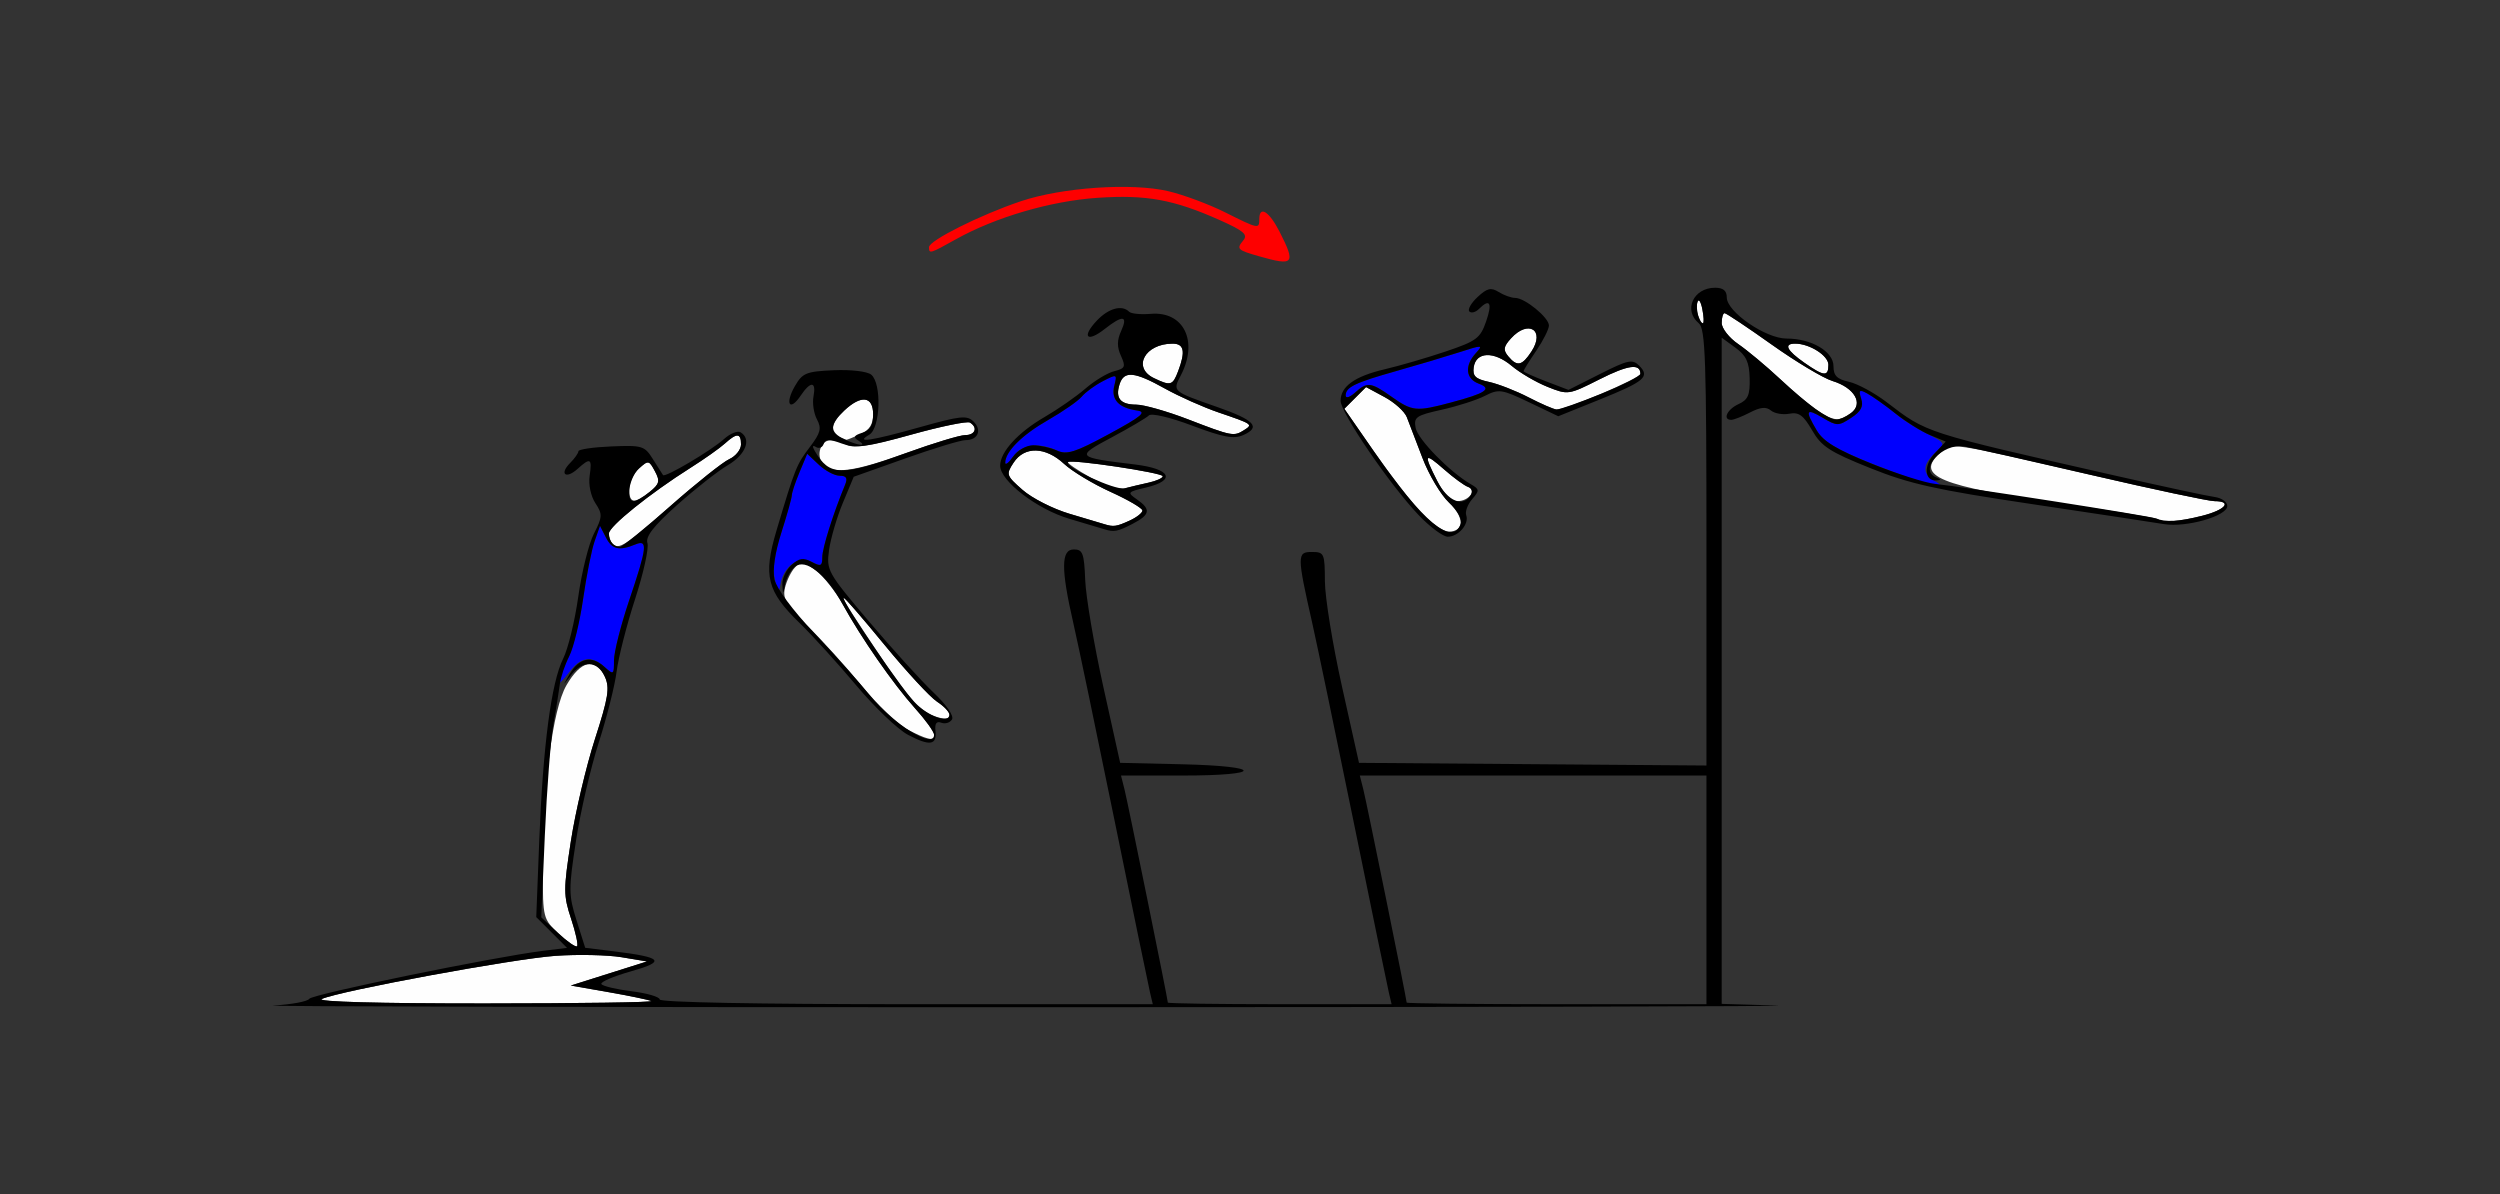 <?xml version="1.0" encoding="UTF-8" standalone="no"?>
<!-- Created with Inkscape (http://www.inkscape.org/) -->

<svg
   xmlns:dc="http://purl.org/dc/elements/1.1/"
   xmlns:cc="http://creativecommons.org/ns#"
   xmlns:rdf="http://www.w3.org/1999/02/22-rdf-syntax-ns#"
   xmlns:svg="http://www.w3.org/2000/svg"
   xmlns="http://www.w3.org/2000/svg"
   xmlns:sodipodi="http://sodipodi.sourceforge.net/DTD/sodipodi-0.dtd"
   xmlns:inkscape="http://www.inkscape.org/namespaces/inkscape"
   version="1.1"
   width="492"
   height="235"
   id="svg2"
   inkscape:version="0.91 r13725"
   sodipodi:docname="ub120802.svg">
  <rect width="100%" height="100%" fill="#333333" stroke="none"/>
  <sodipodi:namedview
     pagecolor="#b9b9b9"
     bordercolor="#666666"
     borderopacity="1"
     objecttolerance="10"
     gridtolerance="10"
     guidetolerance="10"
     inkscape:pageopacity="0"
     inkscape:pageshadow="2"
     inkscape:window-width="1230"
     inkscape:window-height="758"
     id="namedview11"
     showgrid="false"
     inkscape:zoom="0.6199187"
     inkscape:cx="16.773391"
     inkscape:cy="53.716062"
     inkscape:window-x="0"
     inkscape:window-y="0"
     inkscape:window-maximized="0"
     inkscape:current-layer="svg2" />
  <defs
     id="defs6" />
  <g
     id="g2987"
     transform="translate(-1.17,-7.373)">
    <path
       d="m 64.5,203.971 c 3.594,-1.606 37.802,-7.92 46,-8.491 4.4,-0.306 10.25,-0.183 13,0.275 l 5,0.832 -7.5,2.37 -7.5,2.37 7.35,1.286 c 4.043,0.707 7.868,1.498 8.5,1.757 0.632,0.259 -14.15,0.476 -32.85,0.482 -20.782,0.007 -33.222,-0.336 -32,-0.882 z m 46.637,-12.843 C 108.056,188.25 108,188.031 108,178.902 c 0,-16.926 1.893,-31.884 4.637,-36.652 2.851,-4.952 5.788,-5.605 7.575,-1.683 0.987,2.166 0.681,4.079 -1.957,12.25 -1.719,5.326 -3.848,14.351 -4.731,20.055 -1.482,9.576 -1.479,10.75 0.037,15.315 0.903,2.719 1.433,5.153 1.177,5.408 -0.256,0.256 -1.876,-0.854 -3.602,-2.466 z m 68.775,-40.113 c -1.973,-1.043 -6.106,-4.961 -9.183,-8.706 -3.077,-3.745 -7.863,-9.03 -10.634,-11.744 -4.191,-4.104 -4.939,-5.367 -4.443,-7.5 0.328,-1.411 1.211,-3.219 1.962,-4.018 1.189,-1.266 1.718,-1.189 4.107,0.594 1.508,1.126 3.876,4.1 5.261,6.609 3.703,6.708 9.929,15.662 14.237,20.478 5.58,6.237 5.136,7.693 -1.306,4.287 z M 185,148.291 c -2.664,-0.979 -5.124,-3.648 -9.86,-10.694 -10.654,-15.85 -10.62,-16.347 0.216,-3.177 4.263,5.181 8.852,10.141 10.197,11.023 3.645,2.388 3.281,4.258 -0.553,2.848 z M 121.667,114.333 C 121.3,113.967 121,113.081 121,112.365 c 0,-1.389 8.061,-7.875 16.09,-12.945 2.683,-1.694 5.708,-3.832 6.722,-4.75 2.378,-2.152 3.187,-2.109 3.187,0.17 0,1.012 -1.039,2.313 -2.309,2.892 -1.27,0.579 -6.448,4.701 -11.507,9.161 -9.097,8.019 -10.216,8.743 -11.517,7.442 z M 280.86,108.25 c -1.95,-2.062 -6.151,-7.503 -9.335,-12.09 l -5.789,-8.34 2.136,-2.136 2.136,-2.136 3.62,1.95 c 1.991,1.072 3.975,2.861 4.409,3.976 0.434,1.114 1.817,4.726 3.075,8.026 1.257,3.3 3.595,7.238 5.195,8.751 3.102,2.934 3.067,5.749 -0.07,5.749 -1.006,0 -3.424,-1.688 -5.375,-3.75 z M 218.5,110.529 c -0.55,-0.172 -3.637,-1.094 -6.861,-2.049 -3.224,-0.955 -7.373,-3.064 -9.222,-4.687 -3.232,-2.838 -3.3,-3.043 -1.774,-5.372 2.142,-3.269 6.26,-3.167 9.944,0.247 1.584,1.468 5.699,3.947 9.146,5.51 3.447,1.563 6.267,3.215 6.267,3.671 0,0.456 -1.146,1.352 -2.547,1.99 -2.577,1.174 -3.149,1.254 -4.953,0.69 z m 207.389,-0.973 c -0.244,-0.244 -8.757,-1.627 -18.917,-3.074 -24.149,-3.438 -28.989,-5.443 -24.012,-9.947 2.352,-2.129 1.289,-2.283 29.758,4.315 12.22,2.832 23.133,5.149 24.25,5.149 3.607,0 2.158,1.731 -2.412,2.881 -4.652,1.171 -7.917,1.425 -8.668,0.675 z M 125,103.655 c 0,-1.29 0.864,-3.127 1.92,-4.083 1.835,-1.661 1.974,-1.637 3.133,0.528 1.05,1.961 0.911,2.51 -1.031,4.083 C 126.028,106.608 125,106.473 125,103.655 Z m 159.02,-1.615 c -2.759,-5.408 -2.564,-5.725 1.383,-2.259 1.872,1.643 3.976,3.179 4.677,3.413 1.825,0.608 0.166,2.807 -2.119,2.807 -1.231,0 -2.646,-1.422 -3.941,-3.96 z m -68.269,-0.705 c -2.612,-1.469 -4.589,-2.831 -4.393,-3.027 C 211.963,97.704 230,100.401 230,101.096 c 0,0.36 -1.238,0.924 -2.75,1.255 -1.512,0.331 -3.65,0.838 -4.75,1.128 -1.155,0.304 -4.006,-0.601 -6.749,-2.144 z M 163.105,98.627 C 161.7,96.934 162.694,94 164.673,94 c 0.802,0 2.264,0.431 3.247,0.957 1.274,0.682 4.869,0.099 12.491,-2.024 5.886,-1.64 11.127,-2.719 11.646,-2.398 1.603,0.99 1.042,2.465 -0.938,2.465 -1.034,0 -6.232,1.575 -11.55,3.5 -10.375,3.756 -14.654,4.308 -16.464,2.127 z M 166.25,93.338 C 164.342,92.568 164.752,90.582 167.314,88.174 170.635,85.055 173,85.332 173,88.839 c 0,2.072 -0.688,3.153 -2.547,4 -1.401,0.638 -2.638,1.125 -2.75,1.082 -0.112,-0.043 -0.765,-0.306 -1.453,-0.583 z M 235,89.908 c -4.125,-1.59 -8.711,-2.895 -10.191,-2.9 -3.158,-0.01 -4.183,-1.256 -3.306,-4.017 0.857,-2.701 2.913,-2.506 8.916,0.845 2.794,1.56 7.556,3.681 10.581,4.714 6.736,2.299 6.791,2.338 4.971,3.489 -1.989,1.258 -2.377,1.183 -10.971,-2.131 z m 124,-1.641 c -1.375,-0.895 -4.75,-3.727 -7.5,-6.295 -2.75,-2.567 -6.463,-5.667 -8.25,-6.888 C 341.462,73.863 340,71.994 340,70.932 340,69.869 340.256,69 340.569,69 c 0.313,0 4.475,2.777 9.25,6.17 4.775,3.394 10.173,6.628 11.996,7.188 4.347,1.335 6.144,4.468 3.62,6.313 -2.299,1.681 -3.333,1.616 -6.435,-0.403 z M 302,85.576 c -2.475,-1.282 -5.988,-2.653 -7.807,-3.046 -2.65,-0.572 -3.246,-1.143 -3,-2.872 0.441,-3.092 3.984,-3.222 7.487,-0.275 1.625,1.367 4.79,3.221 7.034,4.118 4.037,1.615 4.143,1.6 10.223,-1.469 C 321.603,79.171 324,78.849 324,80.947 c 0,0.853 -14.712,7.105 -16.5,7.012 -0.55,-0.029 -3.025,-1.101 -5.5,-2.383 z M 228.25,81.78 C 223.942,79.702 226.497,75 231.934,75 c 2.271,0 2.577,1.526 1.09,5.435 -1.073,2.822 -1.476,2.935 -4.775,1.345 z M 356.253,78.75 C 352.779,76.321 352.144,75 354.453,75 357.301,75 361,77.351 361,79.161 c 0,2.392 -0.841,2.32 -4.747,-0.411 z m -58.269,-1.269 c -1.032,-1.243 -0.935,-1.879 0.533,-3.5 3.429,-3.789 6.806,-1.65 4.046,2.563 -1.865,2.846 -2.83,3.044 -4.579,0.937 z m 37.39,-7.948 c -0.31,-0.807 -0.37,-2.044 -0.134,-2.75 0.236,-0.706 0.666,-0.045 0.956,1.467 0.566,2.953 0.099,3.682 -0.822,1.283 z"
       id="path2997"
       style="fill:#fefefe"
       inkscape:connector-curvature="0" />
    <path
       d="m 249,57.82 c -4.354,-1.244 -4.555,-1.446 -3.136,-3.156 0.932,-1.123 0.06,-1.871 -4.607,-3.957 -9.1,-4.066 -14.508,-5.054 -24.099,-4.404 -9.216,0.625 -20.093,3.813 -27.902,8.178 C 184.163,57.327 184,57.374 184,56.014 c 0,-1.302 10.084,-6.348 18.051,-9.031 8.138,-2.741 21.854,-3.678 29.041,-1.983 2.975,0.702 7.983,2.564 11.13,4.138 C 248.856,52.457 249,52.486 249,50.5 c 0,-2.745 1.934,-1.549 3.98,2.46 3.236,6.343 2.853,6.811 -3.98,4.86 z"
       id="path2993"
       style="fill:#fe0000"
       inkscape:connector-curvature="0" />
    <path
       d="m 111.032,141.71 c -0.017,-0.434 0.809,-2.459 1.837,-4.5 1.028,-2.041 2.403,-7.429 3.057,-11.973 0.654,-4.545 1.668,-9.639 2.254,-11.321 l 1.066,-3.057 1.186,2.321 c 1.193,2.334 2.586,2.651 5.819,1.325 2.448,-1.005 2.267,0.592 -1.25,10.996 -1.65,4.881 -3,10.211 -3,11.843 0,2.811 -0.096,2.88 -1.829,1.312 -2.623,-2.374 -4.71,-2.05 -7.056,1.095 -1.128,1.512 -2.066,2.395 -2.083,1.96 z m 42.644,-20.236 c -0.497,-2.044 -0.077,-5.088 1.294,-9.38 1.117,-3.495 2.03,-6.761 2.03,-7.257 0,-0.496 0.682,-2.534 1.516,-4.529 l 1.516,-3.627 2.299,2.16 C 163.594,100.028 165.436,101 166.421,101 c 1.315,0 1.6,0.466 1.071,1.75 C 165.118,108.509 163,115.232 163,117.01 c 0,1.778 -0.286,1.907 -2.083,0.945 -2.479,-1.327 -5.583,0.892 -6.155,4.399 -0.293,1.795 -0.471,1.651 -1.086,-0.88 z M 370.471,98.979 c -7.812,-3.086 -10.41,-4.606 -11.75,-6.875 -2.385,-4.038 -2.171,-4.483 1.199,-2.493 2.763,1.632 3.06,1.632 5.55,8.99e-4 2.01,-1.317 2.47,-2.229 1.95,-3.869 -0.677,-2.132 -0.663,-2.134 2.2,-0.312 1.585,1.008 3.781,2.622 4.881,3.586 1.1,0.964 3.711,2.613 5.802,3.666 3.795,1.91 3.798,1.917 1.75,3.77 -2.513,2.274 -2.615,4.119 -0.302,5.467 4.014,2.338 -1.66,0.858 -11.279,-2.941 z M 199,98.445 c 0,-2.182 3.279,-5.458 8.392,-8.383 2.956,-1.691 5.956,-3.776 6.668,-4.634 0.712,-0.858 2.578,-2.223 4.146,-3.034 2.783,-1.439 2.838,-1.417 2.259,0.89 -0.677,2.697 0.841,4.355 4.458,4.871 1.985,0.283 0.991,1.123 -5.5,4.642 -6.645,3.603 -8.294,4.127 -10.22,3.25 -3.678,-1.675 -6.962,-1.228 -8.646,1.177 C 199.701,98.445 199,98.995 199,98.445 Z m 76.028,-12.994 c -4.107,-2.899 -4.792,-2.975 -7.199,-0.796 -1.006,0.91 -1.829,1.162 -1.829,0.559 0,-1.65 1.779,-2.51 10,-4.835 4.125,-1.166 9.679,-2.822 12.341,-3.68 4.609,-1.484 4.765,-1.474 3.25,0.2 -2.229,2.463 -1.98,5.021 0.58,5.968 2.739,1.013 1.464,1.878 -5.51,3.735 -6.789,1.808 -7.548,1.732 -11.633,-1.151 z"
       id="path2991"
       style="fill:#0000fe"
       inkscape:connector-curvature="0" />
    <path
       d="m 54.974,205.254 c 3.561,-0.198 6.739,-0.79 7.064,-1.315 0.562,-0.91 36.375,-8.256 46.092,-9.454 l 4.63,-0.571 -3.028,-3.028 -3.028,-3.028 0.595,-15.179 c 0.727,-18.559 2.37,-31.035 4.698,-35.679 0.965,-1.925 2.306,-7.432 2.981,-12.238 0.674,-4.806 2.058,-10.369 3.074,-12.362 1.694,-3.323 1.718,-3.823 0.285,-6.01 -0.903,-1.378 -1.377,-3.654 -1.123,-5.388 0.506,-3.447 0.155,-3.644 -2.39,-1.341 -2.311,2.092 -3.632,1.006 -1.442,-1.184 0.89,-0.89 1.619,-1.924 1.619,-2.298 1.5e-4,-0.373 2.909,-0.8 6.463,-0.949 6.109,-0.256 6.558,-0.119 8.197,2.5 0.954,1.524 1.85,2.938 1.991,3.142 0.385,0.556 9.525,-4.85 12.024,-7.112 1.197,-1.083 2.659,-1.671 3.25,-1.306 2.189,1.353 1.007,4.388 -2.519,6.468 -1.976,1.166 -6.472,4.695 -9.99,7.842 -4.64,4.15 -6.242,6.21 -5.832,7.502 0.311,0.979 -0.783,5.932 -2.431,11.007 -1.648,5.075 -3.28,11.477 -3.627,14.227 -0.347,2.75 -1.932,9.05 -3.522,14 -1.59,4.95 -3.606,13.641 -4.479,19.314 -1.475,9.581 -1.467,10.697 0.11,15.699 l 1.697,5.385 5.584,0.687 c 9.712,1.196 10.38,1.982 3.37,3.965 -3.418,0.967 -6.011,2.086 -5.763,2.487 0.248,0.401 2.932,1.039 5.964,1.418 3.032,0.379 5.513,1.106 5.513,1.617 0,0.558 19.348,0.928 48.519,0.928 l 48.519,0 -0.534,-2.25 c -0.294,-1.238 -3.426,-16.425 -6.96,-33.75 -3.534,-17.325 -7.199,-34.875 -8.145,-39 -2.452,-10.698 -2.425,-14.5 0.101,-14.5 1.752,0 2.029,0.746 2.237,6 0.13,3.3 1.731,12.75 3.558,21 l 3.321,15 12.192,0.281 C 249.897,158.151 249.966,160 233.892,160 l -12.108,0 0.693,2.75 C 223.15,165.427 231,204.04 231,204.679 231,204.856 240.909,205 253.019,205 l 22.019,0 -0.534,-2.25 c -0.294,-1.238 -3.426,-16.425 -6.96,-33.75 -3.534,-17.325 -7.189,-34.875 -8.121,-39 -3.014,-13.336 -3.018,-14 -0.089,-14 2.439,0 2.554,0.258 2.576,5.75 0.013,3.163 1.527,12.5 3.366,20.75 l 3.343,15 34.191,0.263 34.191,0.263 0,-42.891 C 337,78.23 336.791,72.071 335.5,71 c -3.101,-2.574 -1.078,-7 3.2,-7 1.599,0 2.3,0.583 2.3,1.913 C 341,68.73 348.655,74 352.747,74 357.678,74 362,76.544 362,79.446 c 0,1.855 0.685,2.545 3.039,3.062 1.671,0.367 5.011,2.173 7.423,4.014 8.018,6.12 7.163,5.845 44.539,14.352 9.625,2.191 18.625,4.128 20,4.305 1.375,0.177 2.5,0.977 2.5,1.777 0,1.983 -8.116,4.293 -12.5,3.559 -1.925,-0.322 -13.625,-2.097 -26,-3.944 -18.927,-2.825 -23.975,-3.95 -31.79,-7.085 -7.977,-3.2 -9.591,-4.251 -11.423,-7.434 -1.7,-2.953 -2.608,-3.617 -4.466,-3.261 -1.283,0.245 -2.916,-0.038 -3.629,-0.63 -0.94,-0.78 -2.071,-0.675 -4.109,0.382 C 344.037,89.344 342.373,90 341.886,90 c -1.774,0 -0.826,-2.07 1.417,-3.092 1.881,-0.857 2.284,-1.789 2.201,-5.094 -0.08,-3.177 -0.681,-4.467 -2.803,-6.013 L 340,73.833 l 0,65.55 0,65.55 10.75,0.321 c 5.912,0.177 -59.675,0.33 -145.75,0.341 -86.075,0.011 -153.587,-0.143 -150.026,-0.341 z m 74.376,-0.883 c -0.632,-0.259 -4.457,-1.05 -8.5,-1.757 l -7.35,-1.286 7.5,-2.37 7.5,-2.37 -5,-0.832 c -2.75,-0.458 -8.6,-0.581 -13,-0.275 -8.198,0.571 -42.406,6.885 -46,8.491 -1.222,0.546 11.218,0.889 32,0.882 18.7,-0.006 33.483,-0.223 32.85,-0.482 z M 337,182.5 l 0,-22.5 -34.108,0 -34.108,0 0.693,2.75 C 270.15,165.427 278,204.04 278,204.679 278,204.856 291.275,205 307.5,205 l 29.5,0 0,-22.5 z m -223.438,5.686 c -1.516,-4.564 -1.519,-5.739 -0.037,-15.315 0.883,-5.704 3.011,-14.729 4.731,-20.055 2.638,-8.171 2.944,-10.084 1.957,-12.25 -1.447,-3.176 -4.401,-3.317 -6.67,-0.317 -1.695,2.241 -1.696,2.24 -0.252,-0.25 1.827,-3.151 4.307,-3.675 6.785,-1.433 1.86,1.683 1.926,1.641 1.926,-1.225 0,-1.632 1.35,-6.961 3,-11.843 3.517,-10.404 3.698,-12.001 1.25,-10.996 -3.233,1.327 -4.626,1.009 -5.819,-1.325 l -1.186,-2.321 -1.066,3.057 c -0.586,1.682 -1.6,6.776 -2.253,11.321 -0.653,4.545 -1.878,9.613 -2.723,11.263 -0.845,1.65 -1.68,4.125 -1.855,5.5 -0.175,1.375 -0.753,4.975 -1.283,8 -0.531,3.025 -1.282,12.792 -1.67,21.704 l -0.705,16.204 3.292,3.075 c 1.811,1.691 3.501,2.866 3.757,2.611 0.256,-0.256 -0.274,-2.689 -1.177,-5.408 z m 19.622,-81.295 c 5.059,-4.46 10.237,-8.582 11.507,-9.161 C 145.961,97.152 147,95.851 147,94.839 c 0,-2.279 -0.81,-2.322 -3.187,-0.17 -1.015,0.918 -4.04,3.056 -6.722,4.75 C 129.061,104.49 121,110.976 121,112.365 c 0,1.483 0.944,2.635 2.16,2.635 0.455,0 4.965,-3.649 10.024,-8.108 z m 301.373,1.99 C 439.127,107.731 440.576,106 436.969,106 c -1.117,0 -12.03,-2.317 -24.25,-5.149 -12.22,-2.832 -23.474,-5.361 -25.008,-5.619 -4.314,-0.727 -9.108,4.634 -5.461,6.106 0.979,0.395 0.972,0.521 -0.031,0.583 -2.346,0.145 -2.522,-2.969 -0.302,-5.333 l 2.17,-2.31 -3.075,-1.274 c -1.691,-0.701 -4.748,-2.606 -6.793,-4.234 -2.045,-1.628 -4.548,-3.406 -5.563,-3.951 -1.573,-0.845 -1.75,-0.692 -1.2,1.039 0.477,1.503 -0.039,2.478 -1.986,3.754 -2.49,1.631 -2.786,1.631 -5.55,-8.99e-4 -3.363,-1.987 -3.583,-1.544 -1.218,2.46 1.281,2.169 3.935,3.78 10.75,6.528 4.977,2.006 10.624,3.808 12.549,4.004 5.594,0.568 42.232,6.299 43.42,6.792 1.896,0.786 4.576,0.635 9.137,-0.513 z M 129.022,104.183 c 1.942,-1.573 2.081,-2.122 1.031,-4.083 -1.159,-2.165 -1.298,-2.189 -3.133,-0.528 C 124.986,101.322 124.236,106 125.889,106 c 0.489,0 1.899,-0.818 3.133,-1.817 z M 365.435,88.671 c 2.524,-1.845 0.727,-4.978 -3.62,-6.313 -1.823,-0.56 -7.222,-3.794 -11.996,-7.188 C 345.044,71.777 340.882,69 340.569,69 340.256,69 340,69.869 340,70.932 c 0,1.063 1.462,2.931 3.25,4.153 1.788,1.222 5.5,4.321 8.25,6.888 5.372,5.014 9.36,7.89 11.059,7.974 0.582,0.029 1.877,-0.546 2.877,-1.277 z M 361,79.161 C 361,77.351 357.301,75 354.453,75 c -2.309,0 -1.674,1.321 1.8,3.75 3.905,2.73 4.747,2.803 4.747,0.411 z M 336.196,68.25 c -0.29,-1.512 -0.72,-2.173 -0.956,-1.467 C 334.815,68.055 335.576,71 336.33,71 c 0.216,0 0.156,-1.238 -0.134,-2.75 z M 179.866,151.989 c -1.999,-1.055 -6.572,-5.421 -10.164,-9.703 -3.591,-4.282 -8.588,-9.786 -11.103,-12.231 -6.525,-6.343 -7.277,-9.336 -4.604,-18.314 3.641,-12.227 3.934,-12.96 6.55,-16.39 2.12,-2.779 2.35,-3.677 1.401,-5.451 -0.625,-1.168 -0.931,-3.199 -0.68,-4.512 0.575,-3.005 -0.565,-3.067 -2.535,-0.138 -2.152,3.201 -3.127,1.602 -1.137,-1.865 1.502,-2.616 2.217,-2.91 7.663,-3.149 3.411,-0.15 6.598,0.227 7.375,0.872 2.093,1.737 1.809,10.535 -0.381,11.811 -2.946,1.716 0.325,1.23 9.96,-1.479 7.988,-2.246 9.28,-2.38 10.564,-1.096 1.704,1.704 0.855,3.659 -1.583,3.646 -0.93,-0.005 -6.262,1.615 -11.849,3.599 l -10.158,3.609 -2.143,5.151 c -1.179,2.833 -2.398,7.003 -2.71,9.266 -0.55,3.994 -0.318,4.409 7.801,14 4.602,5.436 10.334,11.752 12.738,14.035 2.6,2.469 4.078,4.624 3.649,5.318 -0.397,0.642 -1.343,0.929 -2.102,0.638 -0.939,-0.36 -1.306,0.142 -1.149,1.572 0.315,2.864 -1.106,3.078 -5.403,0.811 z m 5.134,-0.011 c 0,-0.562 -1.702,-2.925 -3.782,-5.25 -4.308,-4.816 -10.533,-13.77 -14.237,-20.478 -3.26,-5.905 -7.296,-9.064 -9.375,-7.338 -0.817,0.678 -1.677,2.213 -1.91,3.411 -0.412,2.116 -0.428,2.118 -0.56,0.082 -0.075,-1.152 0.726,-2.876 1.781,-3.83 1.529,-1.384 2.338,-1.509 4,-0.62 1.798,0.962 2.083,0.832 2.083,-0.945 0,-1.778 2.118,-8.501 4.492,-14.26 0.529,-1.284 0.244,-1.75 -1.071,-1.75 -0.986,0 -2.827,-0.972 -4.091,-2.16 l -2.299,-2.16 -1.516,3.627 C 157.682,102.303 157,104.342 157,104.838 c 0,0.496 -0.914,3.762 -2.03,7.257 -1.282,4.012 -1.79,7.448 -1.379,9.321 0.38,1.729 3.633,6.118 7.802,10.525 3.933,4.158 8.907,9.726 11.053,12.375 C 177.054,150.002 185,154.852 185,151.978 Z m 3,-3.955 c 0,-0.537 -1.101,-1.698 -2.447,-2.58 -1.346,-0.882 -5.934,-5.842 -10.197,-11.023 C 171.093,129.239 167.428,125 167.211,125 c -0.913,0 12.176,19.157 14.429,21.12 2.925,2.547 6.36,3.575 6.36,1.904 z M 179.57,96.5 c 5.318,-1.925 10.515,-3.5 11.55,-3.5 1.979,0 2.54,-1.474 0.938,-2.465 -0.519,-0.321 -5.691,0.74 -11.494,2.356 -9.022,2.513 -11.01,2.77 -13.713,1.774 -2.48,-0.914 -3.254,-0.894 -3.591,0.091 -0.236,0.691 -0.91,0.959 -1.498,0.595 -0.686,-0.424 -0.779,-0.157 -0.259,0.744 2.897,5.022 5.173,5.073 18.068,0.405 z m -9.452,-2.406 c -1.086,-0.688 -0.925,-1.02 0.75,-1.552 C 172.406,92.054 173,91.048 173,88.933 c 0,-3.602 -2.328,-3.913 -5.686,-0.758 -2.909,2.733 -2.926,4.225 -0.064,5.605 2.719,1.311 4.802,1.54 2.868,0.315 z M 280.363,108.75 C 274.725,102.838 265,88.597 265,86.253 c 0,-2.836 2.805,-4.836 8.72,-6.218 2.871,-0.671 8.242,-2.238 11.935,-3.481 6.08,-2.048 6.835,-2.607 7.978,-5.907 1.278,-3.691 0.742,-4.621 -1.416,-2.462 -0.651,0.651 -1.496,0.871 -1.877,0.489 -0.382,-0.382 0.344,-1.661 1.613,-2.843 1.887,-1.758 2.645,-1.938 4.164,-0.989 C 297.137,65.478 298.593,66 299.352,66 301.266,66 306,69.868 306,71.433 c 0,0.708 -1.125,2.946 -2.5,4.972 -1.375,2.026 -2.5,3.828 -2.5,4.004 0,0.176 1.99,1.08 4.423,2.009 l 4.423,1.689 6.21,-3.135 c 5.493,-2.773 6.381,-2.963 7.695,-1.649 2.187,2.187 1.123,3.1 -7.818,6.704 l -8.095,3.263 -5.76,-2.753 c -5.382,-2.572 -5.951,-2.655 -8.669,-1.262 -1.6,0.82 -5.423,2.049 -8.497,2.731 -5.077,1.126 -5.547,1.455 -5.138,3.593 0.429,2.246 6.693,8.645 10.792,11.024 1.795,1.042 1.817,1.258 0.315,3 -0.891,1.032 -1.411,2.455 -1.155,3.161 0.617,1.706 -1.55,4.216 -3.639,4.216 -0.918,0 -3.493,-1.913 -5.722,-4.25 z m 8.275,1.751 c 0.342,-0.892 -0.603,-2.614 -2.333,-4.25 -1.6,-1.513 -3.937,-5.451 -5.195,-8.751 -1.257,-3.3 -2.641,-6.912 -3.075,-8.026 -0.434,-1.114 -2.418,-2.903 -4.409,-3.976 l -3.62,-1.95 -2.136,2.136 -2.136,2.136 5.789,8.34 c 9.696,13.97 15.417,18.763 17.114,14.341 z m 1.98,-5.692 c 0.405,-0.655 0.163,-1.382 -0.538,-1.616 -0.701,-0.234 -2.805,-1.769 -4.677,-3.413 -3.947,-3.466 -4.141,-3.148 -1.383,2.259 2.032,3.982 5.062,5.254 6.598,2.769 z m -3.957,-18.207 c 6.974,-1.857 8.249,-2.721 5.51,-3.735 -2.56,-0.947 -2.809,-3.505 -0.58,-5.968 1.515,-1.674 1.359,-1.684 -3.25,-0.2 -2.663,0.857 -8.216,2.513 -12.341,3.68 -8.221,2.325 -10,3.185 -10,4.835 0,0.603 0.823,0.351 1.829,-0.559 2.408,-2.179 3.093,-2.103 7.199,0.796 4.085,2.884 4.844,2.959 11.633,1.151 z M 316.25,84.893 c 4.263,-1.715 7.75,-3.491 7.75,-3.946 0,-2.098 -2.397,-1.775 -8.064,1.086 -6.08,3.069 -6.186,3.084 -10.223,1.469 -2.243,-0.898 -5.409,-2.751 -7.034,-4.118 -3.503,-2.948 -7.046,-2.818 -7.487,0.275 -0.246,1.729 0.35,2.3 3,2.872 1.819,0.393 5.332,1.763 7.807,3.046 2.475,1.282 4.95,2.354 5.5,2.383 0.55,0.029 4.487,-1.351 8.75,-3.066 z m -13.687,-8.349 c 2.76,-4.213 -0.617,-6.352 -4.046,-2.563 -1.467,1.621 -1.564,2.257 -0.533,3.5 1.748,2.107 2.714,1.909 4.579,-0.937 z M 218.5,111.529 c -0.55,-0.172 -3.657,-1.1 -6.904,-2.062 C 205.245,107.585 198,102.017 198,99.018 c 0,-2.7 3.512,-6.545 8.746,-9.578 2.615,-1.515 6.225,-4.027 8.022,-5.583 1.798,-1.556 4.356,-3.101 5.686,-3.435 2.147,-0.539 2.295,-0.877 1.321,-3.014 -0.803,-1.762 -0.791,-3.078 0.042,-4.908 1.392,-3.056 0.321,-3.184 -3.236,-0.386 -3.492,2.747 -4.606,1.605 -1.579,-1.618 2.306,-2.454 4.965,-3.194 6.383,-1.776 0.396,0.396 2.307,0.584 4.246,0.417 6.501,-0.56 9.422,5.4 5.929,12.096 -1.66,3.183 -1.716,3.134 7.163,6.239 7.37,2.577 8.646,3.961 5.104,5.532 -1.849,0.82 -3.911,0.437 -10.006,-1.858 -4.395,-1.655 -8.053,-2.516 -8.554,-2.015 -0.482,0.482 -3.76,2.417 -7.284,4.3 -7.196,3.845 -7.122,3.932 4.516,5.347 7.124,0.866 8.211,3.123 2.19,4.547 -3.666,0.867 -3.733,0.956 -1.75,2.344 2.789,1.954 2.595,3.002 -0.89,4.804 -2.935,1.518 -3.641,1.652 -5.55,1.055 z m 4.953,-1.69 C 224.854,109.201 226,108.306 226,107.849 c 0,-0.456 -2.82,-2.108 -6.267,-3.671 -3.447,-1.563 -7.562,-4.042 -9.146,-5.51 -3.684,-3.414 -7.802,-3.517 -9.944,-0.247 -1.526,2.329 -1.458,2.534 1.774,5.372 1.848,1.623 5.998,3.732 9.222,4.687 3.224,0.955 6.311,1.877 6.861,2.049 1.803,0.564 2.376,0.484 4.953,-0.69 z m 3.797,-7.489 c 1.512,-0.331 2.75,-0.895 2.75,-1.255 0,-0.695 -18.037,-3.393 -18.642,-2.788 -0.895,0.895 9.34,5.645 11.142,5.171 1.1,-0.29 3.237,-0.797 4.75,-1.128 z M 204.51,95 c 1.318,0 3.43,0.471 4.693,1.046 1.927,0.877 3.575,0.353 10.22,-3.25 6.491,-3.519 7.485,-4.358 5.5,-4.642 -3.617,-0.516 -5.135,-2.174 -4.458,-4.871 0.579,-2.308 0.524,-2.329 -2.259,-0.89 -1.569,0.811 -3.435,2.177 -4.146,3.034 -0.712,0.858 -3.713,2.943 -6.668,4.634 C 202.279,92.987 199,96.263 199,98.445 c 0,0.55 0.701,-1.27e-4 1.557,-1.223 C 201.429,95.977 203.167,95 204.51,95 Z m 41.461,-2.961 C 247.791,90.888 247.736,90.849 241,88.55 c -3.025,-1.033 -7.786,-3.154 -10.581,-4.714 -6.004,-3.351 -8.059,-3.546 -8.916,-0.845 -0.877,2.762 0.149,4.007 3.306,4.017 1.48,0.005 6.066,1.31 10.191,2.9 8.594,3.313 8.982,3.389 10.971,2.131 z M 233.025,80.435 C 234.511,76.526 234.205,75 231.934,75 c -5.438,0 -7.993,4.702 -3.684,6.78 3.298,1.591 3.702,1.477 4.775,-1.345 z"
       id="path2989"
       style="fill:#000000"
       inkscape:connector-curvature="0" />
  </g>
</svg>
